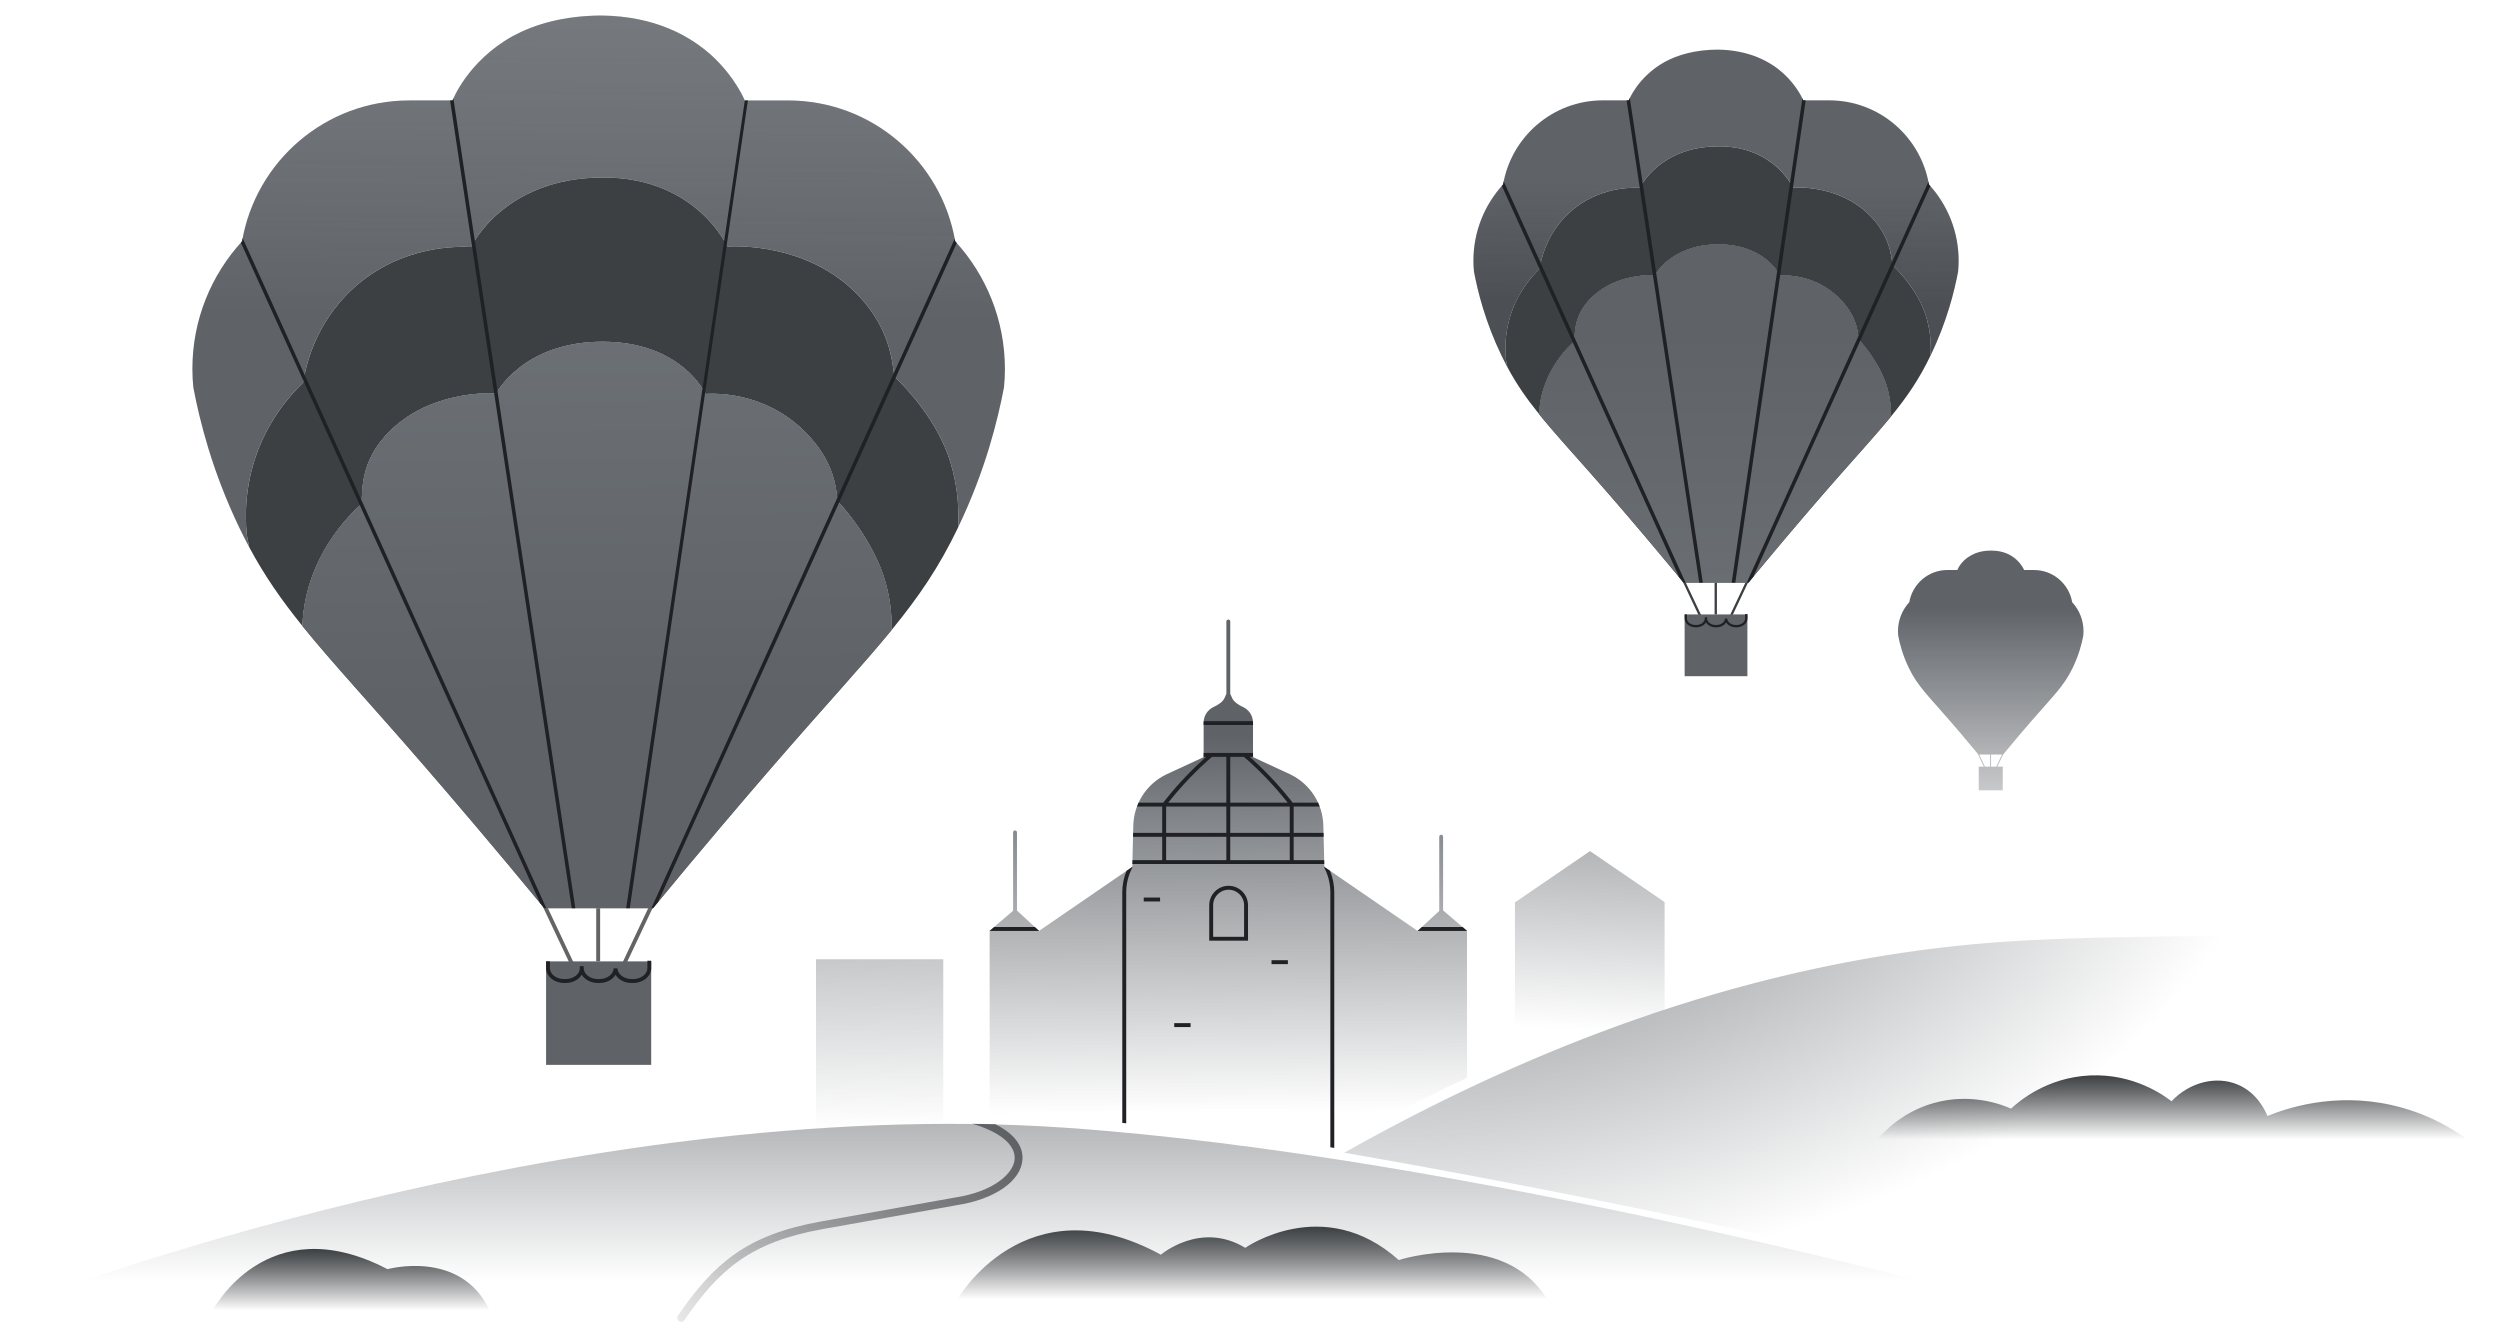 <svg xmlns="http://www.w3.org/2000/svg" width="150" height="80"><linearGradient id="a" gradientUnits="userSpaceOnUse" x1="43.475" y1="214.994" x2="60.515" y2="238.784" gradientTransform="matrix(1 0 0 -1 0 300)"><stop offset="0" style="stop-color:#202124;stop-opacity:0"/><stop offset="1" style="stop-color:#3C4043"/></linearGradient><path fill="url(#a)" d="M59.721 67.455l-1.381-.027c1.639.476 2.583 1.248 2.54 2.093-.045.897-1.289 1.985-3.587 2.332l-8.008 1.43c-4.538.809-6.461 2.54-8.611 5.659-.074.107-.047.253.06.327.041.028.087.042.133.042.075 0 .148-.035.194-.102 2.077-3.012 3.931-4.684 8.306-5.464l8.002-1.428c2.315-.349 3.914-1.463 3.98-2.772.043-.82-.538-1.546-1.628-2.09z"/><linearGradient id="b" gradientUnits="userSpaceOnUse" x1="60.663" y1="243.528" x2="60.663" y2="223.075" gradientTransform="matrix(1 0 0 -1 0 300)"><stop offset="0" style="stop-color:#5F6368"/><stop offset="1" style="stop-color:#5F6368;stop-opacity:0"/></linearGradient><path fill-rule="evenodd" clip-rule="evenodd" fill="url(#b)" d="M1.865 77.966H119.46S88.018 69.314 63.863 67.66C34.033 65.617 1.865 77.966 1.865 77.966z"/><radialGradient id="c" cx="84.107" cy="326.784" r="52.881" gradientTransform="matrix(1 0 0 -.625 0 248.416)" gradientUnits="userSpaceOnUse"><stop offset="0" style="stop-color:#5F6368"/><stop offset="1" style="stop-color:#5F6368;stop-opacity:0"/></radialGradient><path fill-rule="evenodd" clip-rule="evenodd" fill="url(#c)" d="M80.658 69.163c16.714-9.419 30.408-12.078 40.056-12.688 8.778-.555 26.999-.221 26.999-.221-.074 7.598-.147 15.196-.221 22.794-8.115-.295-16.229-.59-24.343-.885a606.822 606.822 0 00-22.868-5.237 606.452 606.452 0 00-19.623-3.763z"/><linearGradient id="d" gradientUnits="userSpaceOnUse" x1="73.603" y1="255.828" x2="73.746" y2="230.484" gradientTransform="matrix(1 0 0 -1 0 300)"><stop offset="0" style="stop-color:#5F6368"/><stop offset=".892" style="stop-color:#5F6368;stop-opacity:0"/></linearGradient><path fill="url(#d)" d="M88.02 64.672v-8.824l-1.434-1.223V50.2c0-.064-.052-.116-.116-.116s-.116.052-.116.116v4.456l-1.298 1.198-5.596-3.841-.059-2.476c-.031-1.31-.791-2.493-1.969-3.067l-2.251-1.042V43.36c0-.41-.241-.781-.616-.948-.239-.106-.539-.299-.642-.539l-.108-.244v-4.34c0-.064-.052-.116-.116-.116s-.116.052-.116.116v4.339l-.108.244c-.103.24-.403.433-.642.539-.375.166-.616.538-.616.948v2.069l-2.251 1.042c-1.178.573-1.938 1.756-1.969 3.067l-.059 2.476-5.596 3.841-1.324-1.222v-4.691c0-.064-.052-.116-.116-.116s-.116.052-.116.116v4.705l-1.408 1.201v11.045s8.576.168 20.676 1.982c.002.001 4.289-2.546 7.966-4.202z"/><path fill="none" d="M77.191 48.075c-.767-.961-1.626-1.857-2.555-2.663h-.822v2.747h3.443l-.066-.084zM73.815 50.207h3.57v1.398h-3.57zM69.733 48.394h-1.512c-.135.361-.213.746-.222 1.144l-.01.435h1.745l-.001-1.579zM69.733 50.207h-1.75l-.033 1.399h1.783zM69.968 50.207h3.612v1.398h-3.612zM70.161 48.075l-.067.084h3.485v-2.747h-.864c-.928.806-1.787 1.701-2.554 2.663zM69.968 48.394h3.612v1.579h-3.612zM60.917 54.537l-1.27 1.084h2.445zM72.219 43.501h2.963v1.676h-2.963zM77.62 51.606h1.831l-.033-1.399H77.62zM77.62 49.972h1.793l-.01-.435c-.009-.398-.087-.783-.222-1.144h-1.56v1.579zM73.815 48.394h3.57v1.579h-3.57zM86.484 54.537l-1.175 1.084h2.445zM73.717 53.383c-.512 0-.928.416-.928.928v1.896h1.856v-1.896c0-.511-.417-.928-.928-.928zM68.624 53.852h.981v.235h-.981zM70.454 61.387h.981v.235h-.981z"/><path fill="none" d="M74.88 56.443h-2.327v-2.131c0-.641.522-1.163 1.163-1.163s1.163.522 1.163 1.163l.001 2.131zM76.292 57.612h.981v.235h-.981z"/><path fill="#202124" d="M75.182 43.36c0-.032-.004-.063-.007-.094h-2.949c-.003.032-.007.062-.007.094v.141h2.963v-.141zM62.346 55.852l-.002.002-.252-.233h-2.445l-.266.227v.009h2.965zM88.02 55.857v-.009l-.266-.227h-2.445l-.252.233-.004-.003v.006zM67.338 67.376l.235.021V53.538c0-.51.125-1.019.361-1.47.016-.03.017-.063.006-.093l-.001.038-.348.239c-.166.407-.254.846-.254 1.286l.001 13.838zM79.46 52.068c.236.452.361.96.361 1.47v15.3l.235.037V53.538c0-.442-.089-.883-.256-1.292l-.339-.233-.001-.05c-.015.033-.017.071 0 .105zM73.717 53.148c-.641 0-1.163.522-1.163 1.163v2.131h2.327v-2.131c-.001-.641-.523-1.163-1.164-1.163zm.928 3.059h-1.856v-1.896c0-.512.416-.928.928-.928s.928.416.928.928v1.896zM76.292 57.612h.981v.235h-.981zM68.624 53.852h.981v.235h-.981zM70.454 61.387h.981v.235h-.981zM79.451 51.606H77.62v-1.398h1.798l-.006-.235H77.62v-1.579h1.56c-.03-.08-.062-.158-.097-.235h-1.524l-.184-.231c-.721-.904-1.525-1.747-2.389-2.516h.196v-.235h-2.963v.235h.147c-.864.77-1.668 1.612-2.389 2.516l-.184.231h-1.476c-.035.077-.068.155-.097.235h1.512v1.579h-1.744l-.006.235h1.75v1.398H67.95l-.006.235h11.513l-.006-.235zm-5.636-6.194h.822c.929.806 1.789 1.701 2.555 2.663l.067.084h-3.443l-.001-2.747zm-.235 6.194h-3.612v-1.398h3.612v1.398zm0-1.634h-3.612v-1.579h3.612v1.579zm0-1.813h-3.485l.067-.084c.766-.961 1.626-1.857 2.555-2.663h.864l-.001 2.747zm3.805 3.447h-3.57v-1.398h3.57v1.398zm0-1.634h-3.57v-1.579h3.57v1.579z"/><linearGradient id="e" gradientUnits="userSpaceOnUse" x1="52.422" y1="261.292" x2="52.854" y2="232.348" gradientTransform="matrix(1 0 0 -1 0 300)"><stop offset="0" style="stop-color:#5F6368"/><stop offset="1" style="stop-color:#5F6368;stop-opacity:0"/></linearGradient><path fill="url(#e)" d="M56.596 57.554h-7.635v10.159c2.528-.17 5.079-.269 7.635-.278v-9.881z"/><linearGradient id="f" gradientUnits="userSpaceOnUse" x1="21.069" y1="221.37" x2="21.069" y2="225.063" gradientTransform="matrix(1 0 0 -1 0 300)"><stop offset="0" style="stop-color:#202124;stop-opacity:0"/><stop offset="1" style="stop-color:#3C4043"/></linearGradient><path fill-rule="evenodd" clip-rule="evenodd" fill="url(#f)" d="M12.757 78.63S16 72.37 23.25 76.15c0 0 4.408-1.221 6.13 2.48H12.757z"/><linearGradient id="g" gradientUnits="userSpaceOnUse" x1="75.138" y1="222.034" x2="75.138" y2="226.401" gradientTransform="matrix(1 0 0 -1 0 300)"><stop offset="0" style="stop-color:#202124;stop-opacity:0"/><stop offset="1" style="stop-color:#3C4043"/></linearGradient><path fill-rule="evenodd" clip-rule="evenodd" fill="url(#g)" d="M57.441 77.966s4.055-7.129 12.211-2.684c0 0 2.383-2.039 5.063-.412 0 0 4.696-3.299 9.209.733 0 0 6.231-2.004 8.912 2.364H57.441z"/><linearGradient id="h" gradientUnits="userSpaceOnUse" x1="96.198" y1="260.942" x2="95.19" y2="238.19" gradientTransform="matrix(1 0 0 -1 0 300)"><stop offset="0" style="stop-color:#5F6368"/><stop offset="1" style="stop-color:#5F6368;stop-opacity:0"/></linearGradient><path fill="url(#h)" d="M99.877 54.124h-.044l.02-.014-4.453-3.045-4.473 3.059h-.03v9.906c3.13-1.375 6.126-2.511 8.979-3.449l.001-6.457z"/><linearGradient id="i" gradientUnits="userSpaceOnUse" x1="2282.949" y1="197.751" x2="2282.949" y2="201.599" gradientTransform="rotate(180 1206.647 133.059)"><stop offset="0" style="stop-color:#202124;stop-opacity:0"/><stop offset="1" style="stop-color:#3C4043"/></linearGradient><path fill-rule="evenodd" clip-rule="evenodd" fill="url(#i)" d="M148.043 68.366c-.916-.665-2.467-1.604-4.585-2.07-3.456-.762-6.283.204-7.413.664-.111-.277-.59-1.379-1.771-1.881-1.288-.548-2.886-.16-3.984.996-.466-.36-2.261-1.66-4.869-1.549-2.64.112-4.331 1.594-4.758 1.992-.531-.233-2.392-.971-4.647-.332-1.86.527-2.961 1.7-3.368 2.181l35.395-.001z"/><path fill="#636465" d="M32.445 54.132l.212-.1 1.825 3.864-.212.1zM37.284 57.897l1.825-3.864.212.1-1.825 3.864z"/><path fill="#5F6368" d="M32.765 57.683h6.307v6.209h-6.307z"/><path fill="none" d="M35.919.927c-2.189 0-3.874.526-5.155 1.239 1.305-.705 3.041-1.225 5.329-1.235-.06 0-.115-.004-.174-.004zM44.686 6.027s-.521-1.36-1.962-2.675c1.419 1.315 1.962 2.675 1.962 2.675z"/><path fill="#5F6368" d="M57.313 14.479c-.821-4.799-4.998-8.452-10.031-8.452h-2.596s-.543-1.36-1.962-2.675C41.398 2.142 39.292.973 36.092.931c-2.287.01-4.023.53-5.329 1.235-2.713 1.509-3.612 3.86-3.612 3.86h-2.596c-5.033 0-9.21 3.653-10.031 8.452-1.851 2.017-2.982 4.705-2.982 7.659 0 .369.019.733.054 1.093.373 1.972 1.125 5.039 2.779 8.467.191.396.384.774.581 1.14-.055-.26-.105-.508-.148-.739-.035-.36-.054-.724-.054-1.093-.004-.863.091-2.014.489-3.302.742-2.399 2.139-3.968 2.947-4.748.126-.823.64-3.484 2.982-5.634 2.904-2.666 6.425-2.536 7.088-2.498 0 0 1.928-4.174 7.939-4.174 5.597 0 7.442 4.142 7.442 4.142.662-.037 4.541-.136 7.445 2.53 2.342 2.151 2.448 4.437 2.574 5.259.808.78 2.612 2.724 3.354 5.123.398 1.287.492 2.439.489 3.302 0 .219-.009.435-.021.651 1.64-3.411 2.388-6.462 2.76-8.426.035-.36.054-.724.054-1.093-.001-2.952-1.132-5.641-2.983-7.658z"/><linearGradient id="j" gradientUnits="userSpaceOnUse" x1="36.378" y1="331.611" x2="35.946" y2="281.067" gradientTransform="matrix(1 0 0 -1 0 300)"><stop offset="0" style="stop-color:#9AA0A6"/><stop offset="1" style="stop-color:#FFFFFF;stop-opacity:0"/></linearGradient><path opacity=".5" fill="url(#j)" d="M57.313 14.479c-.821-4.799-4.998-8.452-10.031-8.452h-2.596s-.543-1.36-1.962-2.675C41.398 2.142 39.292.973 36.092.931c-2.287.01-4.023.53-5.329 1.235-2.713 1.509-3.612 3.86-3.612 3.86h-2.596c-5.033 0-9.21 3.653-10.031 8.452-1.851 2.017-2.982 4.705-2.982 7.659 0 .369.019.733.054 1.093.373 1.972 1.125 5.039 2.779 8.467.191.396.384.774.581 1.14-.055-.26-.105-.508-.148-.739-.035-.36-.054-.724-.054-1.093-.004-.863.091-2.014.489-3.302.742-2.399 2.139-3.968 2.947-4.748.126-.823.64-3.484 2.982-5.634 2.904-2.666 6.425-2.536 7.088-2.498 0 0 1.928-4.174 7.939-4.174 5.597 0 7.442 4.142 7.442 4.142.662-.037 4.541-.136 7.445 2.53 2.342 2.151 2.448 4.437 2.574 5.259.808.78 2.612 2.724 3.354 5.123.398 1.287.492 2.439.489 3.302 0 .219-.009.435-.021.651 1.64-3.411 2.388-6.462 2.76-8.426.035-.36.054-.724.054-1.093-.001-2.952-1.132-5.641-2.983-7.658z"/><path fill="#3C4043" d="M57.503 31.006c.004-.863-.091-2.014-.489-3.302-.742-2.399-2.546-4.343-3.354-5.123-.126-.823-.232-3.108-2.574-5.259-2.904-2.666-6.783-2.567-7.445-2.53 0 0-1.845-4.142-7.442-4.142-6.011 0-7.939 4.174-7.939 4.174-.662-.037-4.184-.168-7.088 2.498-2.342 2.151-2.856 4.812-2.982 5.634-.808.78-2.204 2.349-2.947 4.748-.398 1.287-.492 2.439-.489 3.302 0 .369.019.733.054 1.093.044.231.093.479.148.739.923 1.719 1.928 3.161 3.191 4.725.149-4.569 3.534-7.304 3.534-7.304.104-.714-.168-2.585 1.769-4.452 2.402-2.315 5.775-2.231 6.323-2.199 0 0 1.601-3.103 6.374-3.103s6.184 3.133 6.184 3.133c.547-.032 3.461-.146 5.862 2.169 1.937 1.867 1.963 3.561 2.067 4.275.669.677 2.222 2.655 2.836 4.738.33 1.118.407 2.118.405 2.866 0 .038-.002.075-.003.113 1.63-1.992 2.833-3.756 3.965-6.102.007-.014.013-.027.019-.041.012-.214.021-.431.021-.65z"/><path fill="#5F6368" d="M53.501 37.687c.003-.749-.075-1.749-.405-2.866-.614-2.083-2.168-4.061-2.836-4.738-.104-.714-.13-2.408-2.067-4.275-2.402-2.315-5.315-2.201-5.862-2.169 0 0-1.41-3.133-6.184-3.133s-6.374 3.103-6.374 3.103c-.547-.032-3.921-.116-6.323 2.199-1.937 1.867-1.665 3.738-1.769 4.452 0 0-3.385 2.734-3.534 7.304 1.781 2.204 4.076 4.653 7.381 8.475 1.691 1.955 4.16 4.844 7.131 8.454h6.518c2.971-3.609 5.44-6.499 7.131-8.454 3.188-3.686 5.435-6.095 7.189-8.239.001-.038.004-.075.004-.113z"/><linearGradient id="k" gradientUnits="userSpaceOnUse" x1="34.789" y1="361.708" x2="35.87" y2="258.028" gradientTransform="matrix(1 0 0 -1 0 300)"><stop offset="0" style="stop-color:#9AA0A6"/><stop offset="1" style="stop-color:#5F6368"/></linearGradient><path fill="url(#k)" d="M53.501 37.687c.003-.749-.075-1.749-.405-2.866-.614-2.083-2.168-4.061-2.836-4.738-.104-.714-.13-2.408-2.067-4.275-2.402-2.315-5.315-2.201-5.862-2.169 0 0-1.41-3.133-6.184-3.133s-6.374 3.103-6.374 3.103c-.547-.032-3.921-.116-6.323 2.199-1.937 1.867-1.665 3.738-1.769 4.452 0 0-3.385 2.734-3.534 7.304 1.781 2.204 4.076 4.653 7.381 8.475 1.691 1.955 4.16 4.844 7.131 8.454h6.518c2.971-3.609 5.44-6.499 7.131-8.454 3.188-3.686 5.435-6.095 7.189-8.239.001-.038.004-.075.004-.113z"/><path fill="#202124" d="M32.659 54.492h.122L14.56 14.289l-.036.192s-.006.005-.012.013c-.002.003-.058.064-.06.067l17.958 39.63.249.301zM39.178 54.492l.301-.364L57.404 14.58l-.09-.101s-.022-.131-.024-.14c0-.002-.002-.009-.004-.018L39.08 54.492h.098zM27.203 5.907c-.013.028-.025.056-.027.059-.004.008-.025.061-.025.061l-.146.001 7.298 48.464.217.001-7.317-48.586zM37.786 54.492h-.216l7.119-48.465.183.001zM38.843 57.644v.441c0 .363-.383.659-.853.659h-.09c-.46 0-.842-.289-.852-.644h-.23c-.01.355-.392.644-.853.644h-.09c-.471 0-.853-.296-.853-.659l-.002-.118h-.23v.118c0 .363-.383.659-.853.659h-.09c-.471 0-.853-.296-.853-.659v-.404h-.23v.404c0 .493.486.894 1.083.894h.09c.424 0 .791-.202.969-.495.178.293.546.495.969.495h.09c.425 0 .79-.197.967-.489.177.292.542.489.967.489h.09c.597 0 1.083-.401 1.083-.894v-.441h-.229z"/><path fill="none" d="M34.874 57.635h-.002"/><path fill="#636465" d="M35.773 54.492h.235v3.191h-.235z"/><path fill="#3C4043" d="M100.889 34.737l.127-.06 1.09 2.308-.127.06zM103.763 36.99l1.091-2.307.127.06-1.091 2.307z"/><path fill="#5F6368" d="M101.078 36.865h3.766v3.707h-3.766z"/><path fill="none" d="M102.961 2.975c-1.307 0-2.313.314-3.078.74.779-.421 1.816-.731 3.181-.737-.034-.001-.067-.003-.103-.003zM108.196 6.02s-.311-.812-1.172-1.597c.848.785 1.172 1.597 1.172 1.597z"/><path fill="#5F6368" d="M107.025 4.423c-.792-.722-2.049-1.421-3.96-1.446-1.365.006-2.402.317-3.181.737-1.62.901-2.157 2.305-2.157 2.305h10.47c-.001.001-.325-.811-1.172-1.596zM115.736 11.067c-.49-2.865-2.984-5.047-5.99-5.047H96.176c-3.005 0-5.499 2.181-5.99 5.047-1.105 1.204-1.78 2.81-1.78 4.573 0 .22.011.438.032.653.223 1.177.672 3.009 1.659 5.056.114.236.229.462.347.681-.033-.155-.062-.303-.088-.441-.02-.215-.032-.432-.032-.653-.002-.515.054-1.203.292-1.972.443-1.432 1.277-2.37 1.76-2.835.075-.491.382-2.08 1.781-3.364 1.734-1.592 3.837-1.514 4.232-1.492 0 0 1.151-2.492 4.741-2.492 3.342 0 4.444 2.473 4.444 2.473.395-.022 2.711-.081 4.445 1.511 1.398 1.284 1.462 2.649 1.537 3.14.483.466 1.56 1.627 2.003 3.059.238.769.294 1.457.292 1.972 0 .131-.005.26-.013.389.979-2.037 1.426-3.858 1.648-5.031.02-.215.032-.432.032-.653-.001-1.764-.676-3.37-1.782-4.574z"/><linearGradient id="l" gradientUnits="userSpaceOnUse" x1="102.927" y1="281.758" x2="103.021" y2="288.952" gradientTransform="matrix(1 0 0 -1 0 300)"><stop offset="0" style="stop-color:#202124"/><stop offset="1" style="stop-color:#202124;stop-opacity:0"/></linearGradient><path opacity=".3" fill="url(#l)" d="M115.736 11.067c-.49-2.865-2.984-5.047-5.99-5.047H96.176c-3.005 0-5.499 2.181-5.99 5.047-1.105 1.204-1.78 2.81-1.78 4.573 0 .22.011.438.032.653.223 1.177.672 3.009 1.659 5.056.114.236.229.462.347.681-.033-.155-.062-.303-.088-.441-.02-.215-.032-.432-.032-.653-.002-.515.054-1.203.292-1.972.443-1.432 1.277-2.37 1.76-2.835.075-.491.382-2.08 1.781-3.364 1.734-1.592 3.837-1.514 4.232-1.492 0 0 1.151-2.492 4.741-2.492 3.342 0 4.444 2.473 4.444 2.473.395-.022 2.711-.081 4.445 1.511 1.398 1.284 1.462 2.649 1.537 3.14.483.466 1.56 1.627 2.003 3.059.238.769.294 1.457.292 1.972 0 .131-.005.26-.013.389.979-2.037 1.426-3.858 1.648-5.031.02-.215.032-.432.032-.653-.001-1.764-.676-3.37-1.782-4.574z"/><path fill="#3C4043" d="M115.558 18.964c-.443-1.432-1.52-2.594-2.003-3.059-.075-.491-.139-1.856-1.537-3.14-1.734-1.592-4.05-1.533-4.445-1.511 0 0-1.102-2.473-4.444-2.473-3.589 0-4.741 2.492-4.741 2.492-.395-.022-2.498-.1-4.232 1.492-1.398 1.284-1.705 2.873-1.781 3.364-.483.466-1.316 1.403-1.759 2.835-.238.769-.294 1.457-.292 1.972 0 .22.011.438.032.653.026.138.056.286.088.441.551 1.027 1.152 1.889 1.907 2.823.088-2.729 2.109-4.363 2.109-4.363.016-.106.017-.256.029-.438.009-.136.023-.291.053-.46.02-.112.047-.231.084-.354.056-.185.134-.38.246-.581.111-.201.256-.408.442-.617.062-.069.129-.139.202-.209.179-.173.368-.323.561-.454.289-.196.589-.349.885-.467.197-.079.392-.142.58-.193.471-.128.902-.178 1.224-.196.129-.007.24-.009.329-.009.089.001.156.003.197.006 0 0 .956-1.853 3.806-1.853s3.692 1.871 3.692 1.871c.184-.011.815-.037 1.587.188.086.025.173.053.262.085.178.063.361.14.546.234.185.094.372.204.557.335.093.065.185.135.277.211.091.075.182.156.272.243.217.209.394.414.538.613.096.132.178.262.248.387s.128.247.176.363c.096.233.154.446.191.633.019.093.032.18.043.258.011.079.019.15.027.212.004.031.008.06.011.087.025.025.052.054.081.085.144.156.333.383.534.66.04.055.081.113.121.172.082.118.164.244.245.376.284.46.552.992.712 1.537.049.167.089.329.121.486.032.157.056.308.074.452.036.289.047.55.046.773 0 .023-.001.045-.002.067.973-1.19 1.692-2.243 2.367-3.643l.012-.024c.008-.129.013-.258.013-.389.003-.516-.054-1.204-.291-1.973z"/><path fill="#3C4043" d="M113.46 24.925c.001-.224-.01-.485-.046-.773.035.288.047.549.046.773zM111.605 20.469c.144.156.333.383.534.66-.2-.277-.39-.504-.534-.66zM108.639 16.809c.178.063.361.14.546.234-.186-.094-.369-.171-.546-.234zM94.872 18.657c.111-.201.256-.408.442-.617-.187.209-.331.416-.442.617zM96.077 17.377c-.193.131-.381.281-.561.454-.072.07-.14.139-.202.209.062-.069.129-.139.202-.209.179-.172.368-.323.561-.454zM109.184 17.043c.185.094.372.204.557.335-.185-.13-.372-.241-.557-.335zM94.46 20.49c.016-.106.017-.256.029-.438-.012.182-.014.331-.029.438 0 0-2.02 1.634-2.109 4.363.089-2.729 2.109-4.363 2.109-4.363zM110.828 18.444c-.144-.199-.321-.404-.538-.613-.09-.086-.181-.167-.272-.243.091.075.182.156.272.243.217.209.394.415.538.613zM103.098 14.665c2.85 0 3.692 1.871 3.692 1.871.184-.011.815-.037 1.587.188-.772-.225-1.403-.199-1.587-.188 0 0-.842-1.871-3.692-1.871s-3.806 1.853-3.806 1.853c-.041-.002-.108-.005-.197-.006.089.001.156.003.197.006 0 0 .955-1.853 3.806-1.853z"/><path fill="#EAEAEA" d="M96.961 16.91c.197-.079.392-.142.58-.193-.188.051-.383.115-.58.193z"/><linearGradient id="m" gradientUnits="userSpaceOnUse" x1="97.251" y1="196.311" x2="97.251" y2="279.991" gradientTransform="matrix(1 0 0 -1 0 300)"><stop offset="0" style="stop-color:#202124"/><stop offset="1" style="stop-color:#202124;stop-opacity:0"/></linearGradient><path fill="url(#m)" d="M96.961 16.91c.197-.079.392-.142.58-.193-.188.051-.383.115-.58.193z"/><path fill="#EAEAEA" d="M94.542 19.592c.02-.112.047-.231.084-.354-.037.123-.064.242-.084.354z"/><linearGradient id="n" gradientUnits="userSpaceOnUse" x1="94.584" y1="196.311" x2="94.584" y2="279.991" gradientTransform="matrix(1 0 0 -1 0 300)"><stop offset="0" style="stop-color:#202124"/><stop offset="1" style="stop-color:#202124;stop-opacity:0"/></linearGradient><path fill="url(#n)" d="M94.542 19.592c.02-.112.047-.231.084-.354-.037.123-.064.242-.084.354z"/><path fill="#EAEAEA" d="M97.542 16.717c.471-.128.902-.178 1.224-.196-.322.018-.753.068-1.224.196z"/><linearGradient id="o" gradientUnits="userSpaceOnUse" x1="98.154" y1="196.311" x2="98.154" y2="279.991" gradientTransform="matrix(1 0 0 -1 0 300)"><stop offset="0" style="stop-color:#202124"/><stop offset="1" style="stop-color:#202124;stop-opacity:0"/></linearGradient><path fill="url(#o)" d="M97.542 16.717c.471-.128.902-.178 1.224-.196-.322.018-.753.068-1.224.196z"/><path fill="#EAEAEA" d="M113.339 23.7c-.032-.157-.072-.319-.121-.486-.16-.544-.428-1.076-.712-1.537.284.46.552.993.712 1.537.05.166.089.329.121.486z"/><linearGradient id="p" gradientUnits="userSpaceOnUse" x1="112.923" y1="196.311" x2="112.923" y2="279.991" gradientTransform="matrix(1 0 0 -1 0 300)"><stop offset="0" style="stop-color:#202124"/><stop offset="1" style="stop-color:#202124;stop-opacity:0"/></linearGradient><path fill="url(#p)" d="M113.339 23.7c-.032-.157-.072-.319-.121-.486-.16-.544-.428-1.076-.712-1.537.284.46.552.993.712 1.537.05.166.089.329.121.486z"/><path fill="#EAEAEA" d="M113.46 24.925c0 .023-.001.045-.002.067 0-.023.002-.045.002-.067z"/><linearGradient id="q" gradientUnits="userSpaceOnUse" x1="113.459" y1="196.311" x2="113.459" y2="279.991" gradientTransform="matrix(1 0 0 -1 0 300)"><stop offset="0" style="stop-color:#202124"/><stop offset="1" style="stop-color:#202124;stop-opacity:0"/></linearGradient><path fill="url(#q)" d="M113.46 24.925c0 .023-.001.045-.002.067 0-.023.002-.045.002-.067z"/><path fill="#EAEAEA" d="M112.261 21.301c.082.118.164.244.245.376-.081-.132-.164-.257-.245-.376z"/><linearGradient id="r" gradientUnits="userSpaceOnUse" x1="112.383" y1="196.311" x2="112.383" y2="279.991" gradientTransform="matrix(1 0 0 -1 0 300)"><stop offset="0" style="stop-color:#202124"/><stop offset="1" style="stop-color:#202124;stop-opacity:0"/></linearGradient><path fill="url(#r)" d="M112.261 21.301c.082.118.164.244.245.376-.081-.132-.164-.257-.245-.376z"/><path fill="#EAEAEA" d="M111.444 19.828c.019.093.032.18.043.258a4.946 4.946 0 00-.043-.258z"/><linearGradient id="s" gradientUnits="userSpaceOnUse" x1="111.465" y1="196.311" x2="111.465" y2="279.991" gradientTransform="matrix(1 0 0 -1 0 300)"><stop offset="0" style="stop-color:#202124"/><stop offset="1" style="stop-color:#202124;stop-opacity:0"/></linearGradient><path fill="url(#s)" d="M111.444 19.828c.019.093.032.18.043.258a4.946 4.946 0 00-.043-.258z"/><path fill="#EAEAEA" d="M111.253 19.195c.096.233.154.446.191.633-.038-.187-.095-.4-.191-.633z"/><linearGradient id="t" gradientUnits="userSpaceOnUse" x1="111.348" y1="196.311" x2="111.348" y2="279.991" gradientTransform="matrix(1 0 0 -1 0 300)"><stop offset="0" style="stop-color:#202124"/><stop offset="1" style="stop-color:#202124;stop-opacity:0"/></linearGradient><path fill="url(#t)" d="M111.253 19.195c.096.233.154.446.191.633-.038-.187-.095-.4-.191-.633z"/><path fill="#EAEAEA" d="M111.487 20.086c.011.079.019.15.027.212-.008-.063-.016-.134-.027-.212z"/><linearGradient id="u" gradientUnits="userSpaceOnUse" x1="111.5" y1="196.311" x2="111.5" y2="279.991" gradientTransform="matrix(1 0 0 -1 0 300)"><stop offset="0" style="stop-color:#202124"/><stop offset="1" style="stop-color:#202124;stop-opacity:0"/></linearGradient><path fill="url(#u)" d="M111.487 20.086c.011.079.019.15.027.212-.008-.063-.016-.134-.027-.212z"/><path fill="#EAEAEA" d="M111.077 18.832c.07.125.128.247.176.363-.049-.117-.107-.238-.176-.363z"/><linearGradient id="v" gradientUnits="userSpaceOnUse" x1="111.165" y1="196.311" x2="111.165" y2="279.991" gradientTransform="matrix(1 0 0 -1 0 300)"><stop offset="0" style="stop-color:#202124"/><stop offset="1" style="stop-color:#202124;stop-opacity:0"/></linearGradient><path fill="url(#v)" d="M111.077 18.832c.07.125.128.247.176.363-.049-.117-.107-.238-.176-.363z"/><path fill="#3C4043" d="M113.413 24.152c-.018-.144-.042-.295-.074-.452-.032-.157-.072-.319-.121-.486-.16-.544-.428-1.076-.712-1.537-.081-.132-.164-.257-.245-.376-.041-.059-.081-.117-.121-.172-.201-.277-.39-.504-.534-.66-.029-.031-.056-.059-.081-.085-.004-.027-.008-.056-.011-.087-.008-.062-.016-.133-.027-.212-.011-.079-.024-.165-.043-.258-.037-.186-.095-.4-.191-.633-.048-.117-.106-.238-.176-.363-.07-.125-.152-.255-.248-.387-.144-.199-.321-.404-.538-.613-.09-.086-.181-.167-.272-.243s-.184-.146-.277-.211c-.185-.13-.372-.241-.557-.335a4.573 4.573 0 00-.546-.234c-.089-.032-.176-.06-.262-.085-.772-.225-1.403-.199-1.587-.188 0 0-.842-1.871-3.692-1.871s-3.806 1.853-3.806 1.853c-.041-.002-.108-.005-.197-.006-.089-.001-.2.001-.329.009-.322.018-.752.068-1.224.196-.188.051-.383.115-.58.193-.295.118-.595.271-.885.467-.193.131-.381.281-.561.454-.072.07-.14.139-.202.209-.187.209-.331.416-.442.617-.111.201-.19.396-.246.581-.037.123-.065.241-.084.354-.03.168-.045.323-.053.46-.012.182-.013.332-.029.438 0 0-2.02 1.634-2.109 4.363 1.063 1.315 2.433 2.778 4.406 5.058 1.01 1.167 2.484 2.893 4.258 5.048h3.892c1.774-2.155 3.248-3.88 4.258-5.048 1.904-2.201 3.245-3.639 4.293-4.92 0-.022.002-.045.002-.067.001-.222-.011-.483-.047-.771z"/><linearGradient id="w" gradientUnits="userSpaceOnUse" x1="102.905" y1="196.311" x2="102.905" y2="279.991" gradientTransform="matrix(1 0 0 -1 0 300)"><stop offset="0" style="stop-color:#9AA0A6"/><stop offset="1" style="stop-color:#5F6368"/></linearGradient><path fill="url(#w)" d="M113.413 24.152c-.018-.144-.042-.295-.074-.452-.032-.157-.072-.319-.121-.486-.16-.544-.428-1.076-.712-1.537-.081-.132-.164-.257-.245-.376-.041-.059-.081-.117-.121-.172-.201-.277-.39-.504-.534-.66-.029-.031-.056-.059-.081-.085-.004-.027-.008-.056-.011-.087-.008-.062-.016-.133-.027-.212-.011-.079-.024-.165-.043-.258-.037-.186-.095-.4-.191-.633-.048-.117-.106-.238-.176-.363-.07-.125-.152-.255-.248-.387-.144-.199-.321-.404-.538-.613-.09-.086-.181-.167-.272-.243s-.184-.146-.277-.211c-.185-.13-.372-.241-.557-.335a4.573 4.573 0 00-.546-.234c-.089-.032-.176-.06-.262-.085-.772-.225-1.403-.199-1.587-.188 0 0-.842-1.871-3.692-1.871s-3.806 1.853-3.806 1.853c-.041-.002-.108-.005-.197-.006-.089-.001-.2.001-.329.009-.322.018-.752.068-1.224.196-.188.051-.383.115-.58.193-.295.118-.595.271-.885.467-.193.131-.381.281-.561.454-.072.07-.14.139-.202.209-.187.209-.331.416-.442.617-.111.201-.19.396-.246.581-.037.123-.065.241-.084.354-.03.168-.045.323-.053.46-.012.182-.013.332-.029.438 0 0-2.02 1.634-2.109 4.363 1.063 1.315 2.433 2.778 4.406 5.058 1.01 1.167 2.484 2.893 4.258 5.048h3.892c1.774-2.155 3.248-3.88 4.258-5.048 1.904-2.201 3.245-3.639 4.293-4.92 0-.022.002-.045.002-.067.001-.222-.011-.483-.047-.771z"/><path fill="#202124" d="M90.222 10.881c-.009.044-.02.1-.021.104-.002.007-.015.082-.015.082l-.076.085 10.651 23.5.254.308h.121L90.222 10.881zM115.736 11.067l-.03-.163-10.905 24.055h.106l.284-.342 10.63-23.453zM97.79 5.879c-.006.014-.014.03-.017.036-.011.022-.047.105-.047.105h-.131l4.359 28.939.216.001-4.38-29.081zM108.196 6.02s-.039-.089-.043-.098c-.001-.002-.006-.013-.01-.022L103.9 34.957l.218.003 4.223-28.94h-.145zM104.707 36.842v.263c0 .217-.229.393-.509.393h-.054c-.275 0-.503-.173-.509-.385h-.137c-.006.212-.234.385-.509.385h-.054c-.281 0-.509-.177-.509-.393l-.001-.07h-.137v.07c0 .217-.229.393-.509.393h-.054c-.281 0-.509-.177-.509-.393v-.241h-.137v.241c0 .294.29.534.647.534h.054c.253 0 .472-.121.579-.296.106.175.326.296.579.296h.054c.254 0 .472-.118.578-.292.106.174.324.292.577.292h.054c.356 0 .647-.239.647-.534v-.263h-.141z"/><path fill="none" d="M102.338 36.836h-.002"/><path fill="#3C4043" d="M102.875 34.969h.14v1.896h-.14z"/><linearGradient id="x" gradientUnits="userSpaceOnUse" x1="119.444" y1="263.532" x2="119.444" y2="246.68" gradientTransform="matrix(1 0 0 -1 0 300)"><stop offset="0" style="stop-color:#5F6368"/><stop offset="1" style="stop-color:#5F6368;stop-opacity:0"/></linearGradient><path fill="url(#x)" d="M124.331 36.132c-.188-1.096-1.141-1.931-2.291-1.931h-.593s-.12-.309-.447-.609c-.303-.282-.781-.555-1.501-.555-.008 0-.014.001-.022.001-.011 0-.021-.002-.033-.002-.5 0-.884.121-1.177.283-.638.345-.825.881-.825.881h-.593c-1.15 0-2.103.834-2.291 1.931-.423.461-.681 1.075-.681 1.749 0 .084.004.167.012.25.085.45.257 1.151.635 1.934.536 1.112 1.143 1.651 2.547 3.275.382.442.939 1.094 1.608 1.906l.356.755h-.311V47.418h1.441v-1.427h-.052V46h-.275l.344-.729h.007c.679-.824 1.242-1.484 1.629-1.931 1.405-1.624 2.011-2.163 2.547-3.275.378-.783.55-1.483.635-1.934.008-.082.012-.166.012-.25 0-.675-.258-1.289-.681-1.749zm-4.554 9.867h-.683l-.344-.729h.66v.729h.054v-.729h.657l-.344.729z"/></svg>